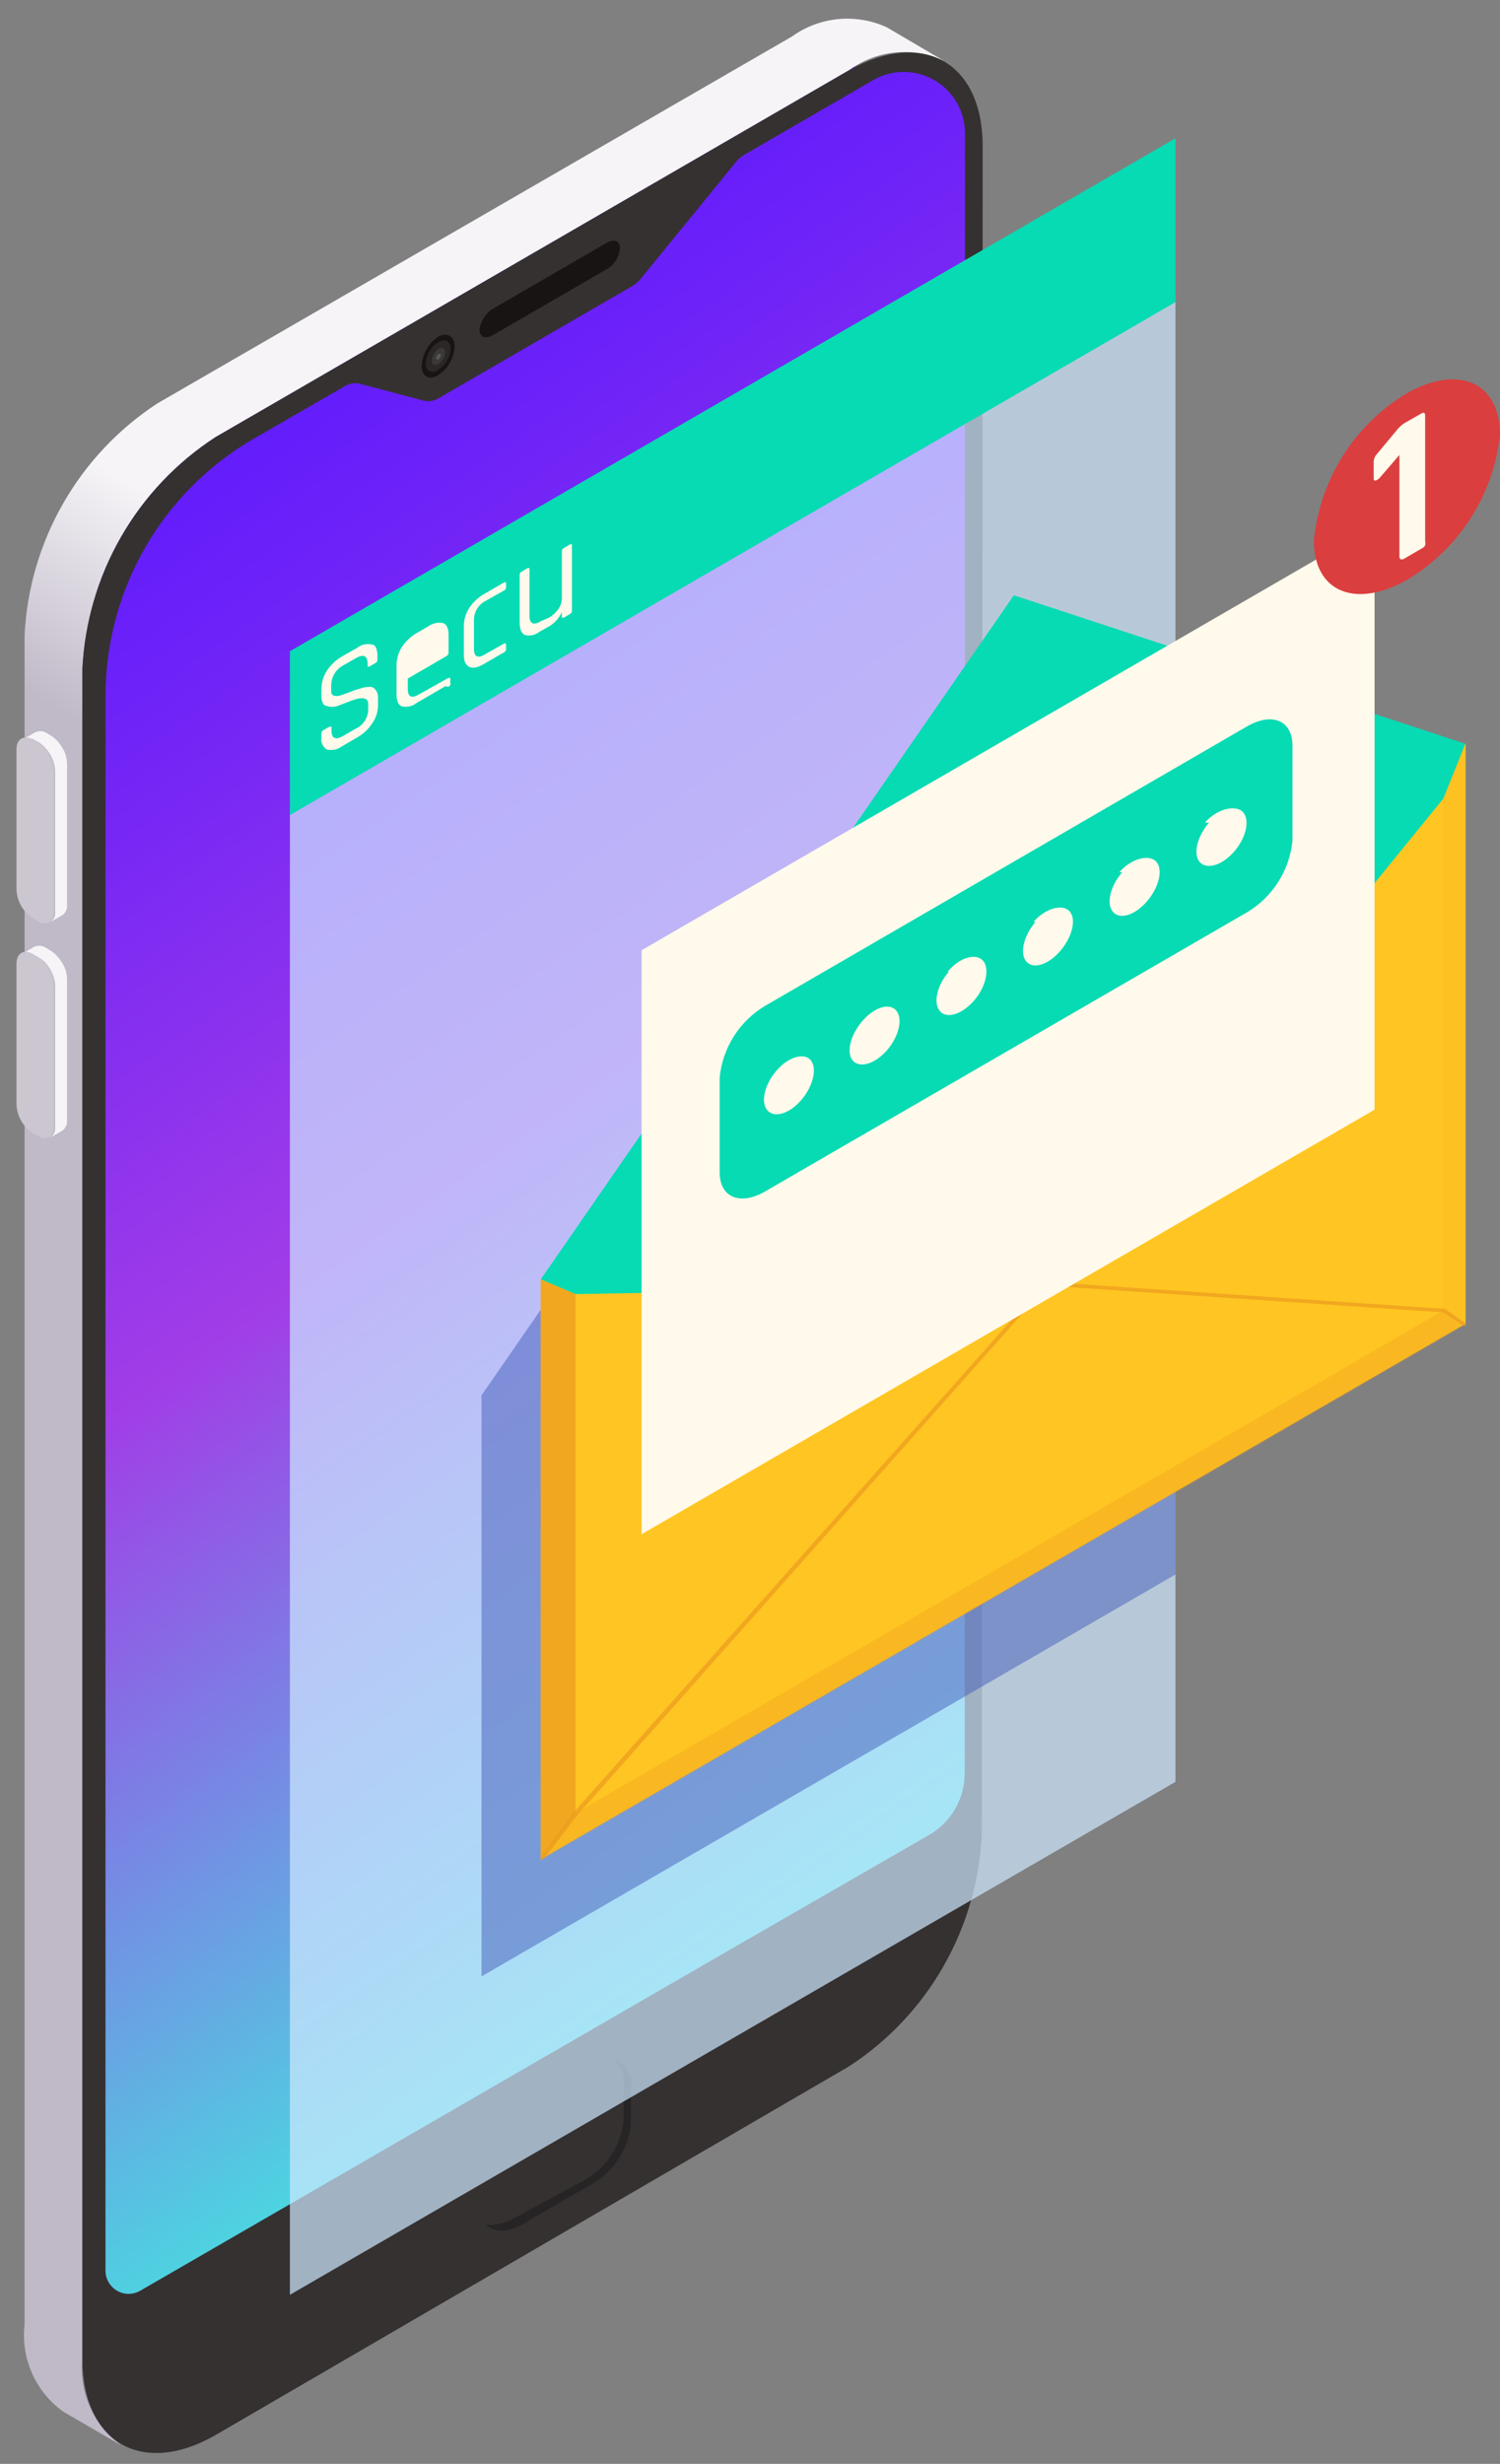 <svg width="53" height="87" viewBox="0 0 53 87" fill="none" xmlns="http://www.w3.org/2000/svg">
<rect x="0" y="0" width="53" height="87" fill="#808080" stroke="none"/>
<path d="M29.053 2.836L4.166 17.242C3.941 17.368 3.754 17.552 3.624 17.775C3.495 17.999 3.428 18.253 3.431 18.512V80.119C3.431 81.246 3.993 82.986 6.199 82.536L29.216 69.389C31.138 68.3 32.676 66.64 33.618 64.638C33.984 63.847 34.225 63.005 34.333 62.14L34.394 4.423C34.394 2.048 31.146 1.618 29.053 2.836Z" fill="url(#paint0_linear_52_13267)"/>
<path d="M33.352 2.15C32.816 1.899 32.222 1.797 31.633 1.855C31.044 1.913 30.481 2.128 30.003 2.478L7.608 15.44C6.233 16.334 5.09 17.543 4.273 18.967C3.456 20.391 2.989 21.99 2.91 23.631V83.273C2.848 83.86 2.942 84.454 3.182 84.994C3.422 85.533 3.801 85.999 4.279 86.345L2.236 85.157C1.756 84.814 1.376 84.348 1.135 83.808C0.894 83.268 0.802 82.673 0.868 82.085V22.433C0.949 20.793 1.417 19.195 2.234 17.771C3.05 16.347 4.192 15.138 5.566 14.242L27.981 1.29C28.461 0.945 29.024 0.733 29.612 0.675C30.2 0.618 30.793 0.717 31.33 0.962L33.352 2.15Z" fill="url(#paint1_linear_52_13267)"/>
<path d="M30.003 2.478L7.608 15.44C6.233 16.334 5.089 17.543 4.273 18.967C3.456 20.391 2.989 21.99 2.91 23.631V83.273C2.91 86.263 5.034 87.471 7.628 85.976L30.003 72.962C31.377 72.068 32.518 70.859 33.333 69.435C34.148 68.01 34.614 66.412 34.69 64.771L34.721 5.171C34.721 2.181 32.596 1.024 30.003 2.478ZM34.087 62.611C34.087 63.053 33.971 63.487 33.751 63.87C33.53 64.253 33.213 64.571 32.831 64.792L26.214 68.601L12.397 76.587L4.953 80.887C4.829 80.959 4.688 80.997 4.545 80.997C4.402 80.997 4.261 80.96 4.137 80.888C4.013 80.816 3.91 80.713 3.838 80.589C3.766 80.465 3.728 80.324 3.727 80.181V24.573C3.729 22.735 4.212 20.93 5.127 19.338C6.043 17.746 7.36 16.423 8.946 15.502L12.183 13.638C12.264 13.587 12.355 13.553 12.45 13.539C12.545 13.525 12.642 13.531 12.734 13.556L14.981 14.15C15.148 14.187 15.322 14.162 15.471 14.078L22.334 10.106C22.436 10.045 22.529 9.969 22.609 9.88L26.01 5.713C26.094 5.609 26.198 5.522 26.316 5.457L30.84 2.836C31.169 2.643 31.543 2.541 31.924 2.539C32.305 2.538 32.679 2.637 33.01 2.827C33.34 3.017 33.615 3.291 33.806 3.622C33.997 3.953 34.098 4.328 34.098 4.71L34.087 62.611Z" fill="#353131"/>
<path d="M21.445 72.696C21.189 72.703 20.939 72.777 20.72 72.911L18.208 74.365C17.834 74.588 17.519 74.896 17.287 75.264C17.054 75.633 16.911 76.051 16.87 76.484V77.816C16.859 77.936 16.872 78.057 16.91 78.171C16.948 78.286 17.009 78.391 17.09 78.481C17.171 78.57 17.269 78.642 17.379 78.692C17.489 78.741 17.608 78.767 17.728 78.768C17.985 78.755 18.234 78.678 18.453 78.543L20.965 77.089C21.339 76.867 21.654 76.559 21.885 76.19C22.116 75.821 22.256 75.403 22.293 74.969V73.72C22.317 73.595 22.313 73.466 22.282 73.343C22.25 73.219 22.192 73.105 22.111 73.007C22.029 72.909 21.928 72.83 21.813 72.776C21.698 72.723 21.572 72.695 21.445 72.696Z" fill="#262424"/>
<path d="M20.7 76.955C21.076 76.734 21.395 76.425 21.627 76.054C21.86 75.683 22.001 75.262 22.037 74.826V73.484C22.043 73.349 22.02 73.214 21.968 73.088C21.917 72.963 21.84 72.85 21.741 72.757C21.647 72.718 21.547 72.697 21.445 72.696C21.188 72.707 20.938 72.785 20.72 72.921L18.187 74.385C17.812 74.609 17.495 74.919 17.263 75.289C17.03 75.659 16.889 76.079 16.85 76.515V77.816C16.848 77.952 16.873 78.088 16.923 78.214C16.974 78.341 17.05 78.456 17.146 78.553C17.237 78.563 17.33 78.563 17.422 78.553C17.681 78.54 17.934 78.463 18.157 78.327L20.7 76.955Z" fill="#353131"/>
<path d="M21.445 9.502L17.411 11.836C17.156 11.99 16.942 11.898 16.942 11.642C16.961 11.492 17.013 11.348 17.094 11.22C17.175 11.093 17.284 10.985 17.411 10.904L21.445 8.57C21.7 8.427 21.904 8.508 21.904 8.764C21.893 8.915 21.845 9.061 21.765 9.189C21.685 9.318 21.575 9.425 21.445 9.502Z" fill="#191414"/>
<path d="M2.042 33.788C2.138 33.895 2.217 34.016 2.277 34.147C2.337 34.286 2.368 34.435 2.369 34.587V39.542C2.377 39.614 2.366 39.687 2.337 39.753C2.308 39.82 2.263 39.878 2.206 39.921L1.777 40.167C1.838 40.126 1.886 40.069 1.917 40.002C1.947 39.935 1.959 39.861 1.95 39.788V34.812C1.946 34.66 1.911 34.51 1.848 34.372C1.791 34.242 1.715 34.122 1.624 34.013C1.539 33.921 1.439 33.844 1.327 33.788L1.164 33.696C1.102 33.66 1.032 33.641 0.96 33.641C0.888 33.641 0.818 33.66 0.756 33.696L1.174 33.45C1.238 33.413 1.31 33.394 1.384 33.394C1.457 33.394 1.529 33.413 1.593 33.45L1.746 33.542C1.86 33.605 1.96 33.688 2.042 33.788Z" fill="#F6F4F7"/>
<path d="M1.91 34.812V39.768C1.91 40.147 1.644 40.29 1.327 40.106L1.164 40.014C0.992 39.903 0.849 39.752 0.747 39.574C0.646 39.395 0.589 39.195 0.582 38.99V34.024C0.582 33.655 0.848 33.502 1.164 33.686L1.327 33.788C1.498 33.901 1.64 34.053 1.741 34.23C1.842 34.408 1.9 34.608 1.91 34.812Z" fill="#CBC6CF"/>
<path d="M2.042 26.181C2.133 26.291 2.212 26.412 2.277 26.539C2.335 26.679 2.366 26.828 2.369 26.979V31.935C2.378 32.007 2.367 32.08 2.339 32.147C2.31 32.213 2.264 32.271 2.206 32.314L1.777 32.56C1.838 32.521 1.887 32.466 1.917 32.401C1.948 32.335 1.96 32.263 1.95 32.191V27.225C1.944 27.073 1.909 26.924 1.848 26.785C1.793 26.657 1.717 26.54 1.624 26.437C1.552 26.348 1.465 26.272 1.368 26.212L1.205 26.119C1.143 26.083 1.072 26.064 1.001 26.064C0.929 26.064 0.859 26.083 0.797 26.119L1.215 25.874C1.279 25.837 1.351 25.817 1.425 25.817C1.498 25.817 1.57 25.837 1.634 25.874L1.787 25.966C1.881 26.026 1.967 26.098 2.042 26.181Z" fill="#F6F4F7"/>
<path d="M1.91 27.225V32.191C1.91 32.56 1.644 32.713 1.327 32.519L1.164 32.426C0.992 32.316 0.849 32.165 0.747 31.986C0.646 31.808 0.589 31.608 0.582 31.403V26.457C0.582 26.089 0.848 25.935 1.164 26.119L1.327 26.212C1.497 26.323 1.638 26.473 1.739 26.649C1.84 26.825 1.898 27.022 1.91 27.225Z" fill="#CBC6CF"/>
<path d="M15.471 11.897C15.303 12.012 15.165 12.165 15.066 12.342C14.966 12.52 14.909 12.718 14.899 12.921C14.899 13.29 15.155 13.444 15.481 13.249C15.652 13.137 15.794 12.986 15.896 12.808C15.997 12.63 16.054 12.43 16.063 12.225C16.063 11.867 15.798 11.713 15.471 11.897Z" fill="#191414"/>
<path opacity="0.1" d="M15.052 12.809C15.062 12.659 15.108 12.513 15.187 12.385C15.265 12.256 15.373 12.149 15.502 12.072C15.737 11.938 15.931 12.072 15.92 12.338C15.907 12.486 15.86 12.628 15.782 12.755C15.704 12.881 15.597 12.987 15.471 13.065C15.43 13.102 15.378 13.125 15.323 13.131C15.268 13.136 15.213 13.123 15.166 13.094C15.119 13.066 15.082 13.022 15.062 12.97C15.041 12.919 15.038 12.862 15.052 12.809Z" fill="#CFD5D5"/>
<path opacity="0.1" d="M15.257 12.716C15.262 12.635 15.287 12.556 15.33 12.486C15.373 12.417 15.431 12.359 15.502 12.317C15.634 12.245 15.737 12.317 15.726 12.46C15.72 12.542 15.695 12.62 15.652 12.69C15.609 12.759 15.551 12.818 15.481 12.86C15.318 12.931 15.257 12.86 15.257 12.716Z" fill="#CFD5D5"/>
<g style="mix-blend-mode:screen" opacity="0.2">
<path d="M15.41 12.635C15.411 12.606 15.419 12.578 15.434 12.553C15.448 12.529 15.468 12.507 15.492 12.492C15.543 12.492 15.583 12.492 15.583 12.543C15.582 12.572 15.572 12.601 15.556 12.626C15.54 12.652 15.518 12.672 15.492 12.686C15.44 12.717 15.4 12.686 15.41 12.635Z" fill="#CFD5D5"/>
</g>
<path opacity="0.7" d="M10.243 28.577V81.031L41.532 62.918V10.474L10.243 28.577Z" fill="#CFE9FF"/>
<path d="M41.532 10.669L10.243 28.781V22.996L41.532 4.884V10.669Z" fill="#07DBB4"/>
<path opacity="0.5" d="M41.532 27.676L33.73 25.116L17.013 49.27V69.788L41.532 55.597V27.676Z" fill="#455CBA"/>
<path d="M35.823 33.092L19.106 45.174V65.652L51.785 46.74V26.263L35.823 33.092Z" fill="#FFC522"/>
<path d="M19.106 45.174L20.332 45.696L36.998 45.399L50.998 28.198L51.775 26.263L35.823 21.02L19.106 45.174Z" fill="#07DBB4"/>
<path opacity="0.7" d="M19.106 45.174V65.693L20.332 64.024V45.696L19.106 45.174Z" fill="#EB9A1E"/>
<path opacity="0.3" d="M50.988 46.28L20.332 64.024L19.106 65.693L51.775 46.782L50.988 46.28Z" fill="#EB9A1E"/>
<path opacity="0.1" d="M50.988 28.188V46.28L51.775 46.782V26.263L50.988 28.188Z" fill="#EB9A1E"/>
<path opacity="0.7" d="M51.06 46.218L37.12 45.276L37.018 45.399L50.998 46.341L51.734 46.822H51.795V46.74L51.06 46.218Z" fill="#EB9A1E"/>
<path opacity="0.7" d="M20.281 63.983L19.106 65.58V65.693L19.249 65.611L20.424 64.065L36.998 45.399H36.814L20.281 63.983Z" fill="#EB9A1E"/>
<path d="M48.568 39.184L22.67 54.174V33.553L48.568 18.563V39.184Z" fill="#FFFAEB"/>
<path d="M44.064 32.212L27.031 42.072C26.142 42.584 25.428 42.276 25.428 41.396V38.048C25.479 37.53 25.651 37.031 25.929 36.592C26.208 36.153 26.585 35.785 27.031 35.519L44.064 25.648C44.953 25.136 45.668 25.444 45.668 26.334V29.693C45.615 30.209 45.442 30.705 45.164 31.143C44.886 31.58 44.509 31.946 44.064 32.212Z" fill="#07DBB4"/>
<path d="M11.356 25.894V26.048C11.343 26.129 11.355 26.212 11.39 26.287C11.424 26.361 11.48 26.424 11.55 26.468C11.641 26.487 11.736 26.488 11.827 26.468C11.919 26.449 12.005 26.41 12.081 26.355L12.642 26.027C12.853 25.904 13.032 25.732 13.163 25.526C13.291 25.339 13.359 25.117 13.357 24.891V24.666C13.368 24.552 13.335 24.438 13.265 24.348C13.238 24.313 13.202 24.286 13.161 24.269C13.119 24.253 13.074 24.248 13.03 24.256C12.922 24.258 12.815 24.279 12.714 24.317C12.591 24.348 12.472 24.389 12.356 24.44L12.04 24.553C11.815 24.614 11.703 24.563 11.703 24.399V24.205C11.702 24.056 11.743 23.91 11.821 23.784C11.898 23.657 12.009 23.555 12.142 23.488L12.55 23.253C12.847 23.078 12.989 23.15 12.989 23.447V23.539H13.051L13.275 23.406C13.296 23.396 13.313 23.38 13.324 23.359C13.335 23.339 13.339 23.316 13.337 23.294V23.171C13.337 22.945 13.275 22.761 13.143 22.761C13.053 22.738 12.96 22.737 12.869 22.756C12.779 22.776 12.694 22.816 12.622 22.874L12.081 23.181C11.867 23.304 11.685 23.476 11.55 23.683C11.427 23.872 11.36 24.092 11.356 24.317V24.563C11.356 24.758 11.417 24.921 11.529 24.921C11.664 24.973 11.813 24.973 11.948 24.921L12.428 24.737C12.816 24.594 13.01 24.635 13.01 24.87V25.034C13.012 25.18 12.971 25.324 12.893 25.447C12.815 25.571 12.703 25.669 12.571 25.73L12.142 25.976C11.856 26.15 11.713 26.078 11.713 25.792V25.659H11.642L11.427 25.782C11.406 25.791 11.387 25.807 11.375 25.827C11.362 25.847 11.355 25.87 11.356 25.894Z" fill="#FFFAEB"/>
<path d="M14.726 24.819L15.747 24.225C15.764 24.24 15.786 24.249 15.808 24.251C15.831 24.252 15.854 24.246 15.872 24.233C15.891 24.22 15.905 24.201 15.912 24.179C15.919 24.157 15.918 24.134 15.91 24.113V23.939H15.839L14.818 24.512C14.542 24.676 14.409 24.614 14.409 24.328V24.031V23.959L15.788 23.16C15.806 23.148 15.822 23.132 15.833 23.112C15.843 23.092 15.849 23.07 15.849 23.048V22.423C15.849 22.198 15.788 22.055 15.665 22.003C15.574 21.983 15.479 21.983 15.388 22.003C15.296 22.022 15.21 22.061 15.134 22.116L14.726 22.352C14.512 22.474 14.33 22.646 14.195 22.853C14.074 23.047 14.01 23.27 14.011 23.498V24.522C14.011 24.747 14.072 24.891 14.195 24.942C14.287 24.962 14.382 24.962 14.474 24.941C14.566 24.919 14.652 24.878 14.726 24.819Z" fill="#FFFAEB"/>
<path d="M17.881 22.925V22.751C17.881 22.7 17.82 22.72 17.82 22.72L17.146 23.099C16.88 23.263 16.747 23.191 16.747 22.915V21.891C16.747 21.754 16.784 21.619 16.854 21.502C16.924 21.385 17.025 21.289 17.146 21.225L17.82 20.846C17.838 20.836 17.853 20.821 17.864 20.803C17.874 20.785 17.88 20.765 17.881 20.744V20.56H17.82L17.115 20.969C16.902 21.089 16.72 21.257 16.584 21.461C16.457 21.652 16.39 21.876 16.39 22.106V23.13C16.39 23.365 16.462 23.488 16.584 23.549C16.707 23.611 16.89 23.57 17.115 23.437L17.82 23.027C17.839 23.018 17.854 23.003 17.865 22.985C17.876 22.967 17.881 22.946 17.881 22.925Z" fill="#FFFAEB"/>
<path d="M19.055 22.311L19.331 22.157C19.562 22.041 19.746 21.85 19.852 21.614V21.809H19.924L20.148 21.676C20.167 21.666 20.183 21.651 20.193 21.633C20.204 21.615 20.21 21.594 20.209 21.573V19.218H20.148L19.924 19.352C19.904 19.361 19.886 19.375 19.874 19.393C19.861 19.411 19.854 19.432 19.852 19.454V21.092C19.856 21.233 19.817 21.373 19.74 21.491C19.651 21.619 19.536 21.728 19.403 21.809L19.117 21.932C18.851 22.096 18.708 22.024 18.708 21.747V20.058H18.647L18.422 20.191C18.404 20.201 18.388 20.215 18.377 20.233C18.366 20.252 18.361 20.272 18.361 20.293V21.993C18.361 22.218 18.422 22.362 18.545 22.423C18.633 22.446 18.725 22.447 18.814 22.427C18.902 22.408 18.985 22.368 19.055 22.311Z" fill="#FFFAEB"/>
<path d="M53 15.358C52.885 16.409 52.528 17.418 51.957 18.306C51.387 19.195 50.618 19.938 49.712 20.478C47.894 21.502 46.423 20.908 46.423 19.085C46.528 18.021 46.88 16.996 47.451 16.093C48.022 15.189 48.796 14.433 49.712 13.884C51.529 12.86 53 13.485 53 15.358Z" fill="#DB3E3E"/>
<path d="M48.537 16.894V16.29C48.544 16.194 48.583 16.103 48.65 16.034L49.324 15.225C49.402 15.117 49.499 15.024 49.61 14.949L50.202 14.611C50.304 14.549 50.355 14.57 50.355 14.672V19.116C50.368 19.163 50.368 19.212 50.355 19.259C50.328 19.303 50.289 19.339 50.243 19.362L49.61 19.73C49.497 19.792 49.446 19.73 49.446 19.659V16.065L48.731 16.894C48.599 16.996 48.537 16.996 48.537 16.894Z" fill="#FFFAEB"/>
<path d="M28.645 37.433C28.879 37.72 28.736 38.344 28.318 38.836C27.899 39.328 27.358 39.491 27.113 39.205C26.868 38.918 27.011 38.304 27.429 37.812C27.848 37.321 28.399 37.157 28.645 37.433ZM30.462 36.061C30.044 36.553 29.89 37.177 30.135 37.454C30.381 37.73 30.922 37.566 31.34 37.085C31.759 36.604 31.912 35.969 31.667 35.682C31.422 35.396 30.881 35.57 30.462 36.061ZM33.526 34.31C33.107 34.792 32.964 35.416 33.209 35.703C33.454 35.99 33.995 35.816 34.414 35.334C34.833 34.853 34.976 34.218 34.741 33.932C34.506 33.645 33.914 33.788 33.485 34.31H33.526ZM36.589 32.549C36.171 33.041 36.017 33.665 36.263 33.952C36.508 34.239 37.049 34.065 37.468 33.573C37.886 33.082 38.039 32.457 37.794 32.181C37.549 31.904 36.937 32.068 36.518 32.549H36.589ZM39.653 30.799C39.224 31.29 39.081 31.915 39.326 32.201C39.571 32.488 40.112 32.314 40.531 31.822C40.95 31.331 41.103 30.706 40.858 30.43C40.613 30.153 39.969 30.307 39.551 30.799H39.653ZM42.717 29.048C42.298 29.539 42.145 30.164 42.39 30.44C42.635 30.716 43.176 30.563 43.605 30.072C44.034 29.58 44.167 28.955 43.922 28.679C43.676 28.402 42.992 28.556 42.574 29.048H42.717Z" fill="#FFFAEB"/>
<defs>
<linearGradient id="paint0_linear_52_13267" x1="0.092" y1="15.082" x2="36.607" y2="67.845" gradientUnits="userSpaceOnUse">
<stop stop-color="#5917FF"/>
<stop offset="0.16" stop-color="#6D22F8"/>
<stop offset="0.48" stop-color="#A13DE7"/>
<stop offset="0.95" stop-color="#42E8E0"/>
<stop offset="1" stop-color="#42E8E0"/>
</linearGradient>
<linearGradient id="paint1_linear_52_13267" x1="11.277" y1="30.382" x2="15.378" y2="23.265" gradientUnits="userSpaceOnUse">
<stop stop-color="#C0B9C8"/>
<stop offset="1" stop-color="#F6F4F7"/>
</linearGradient>
</defs>
</svg>
